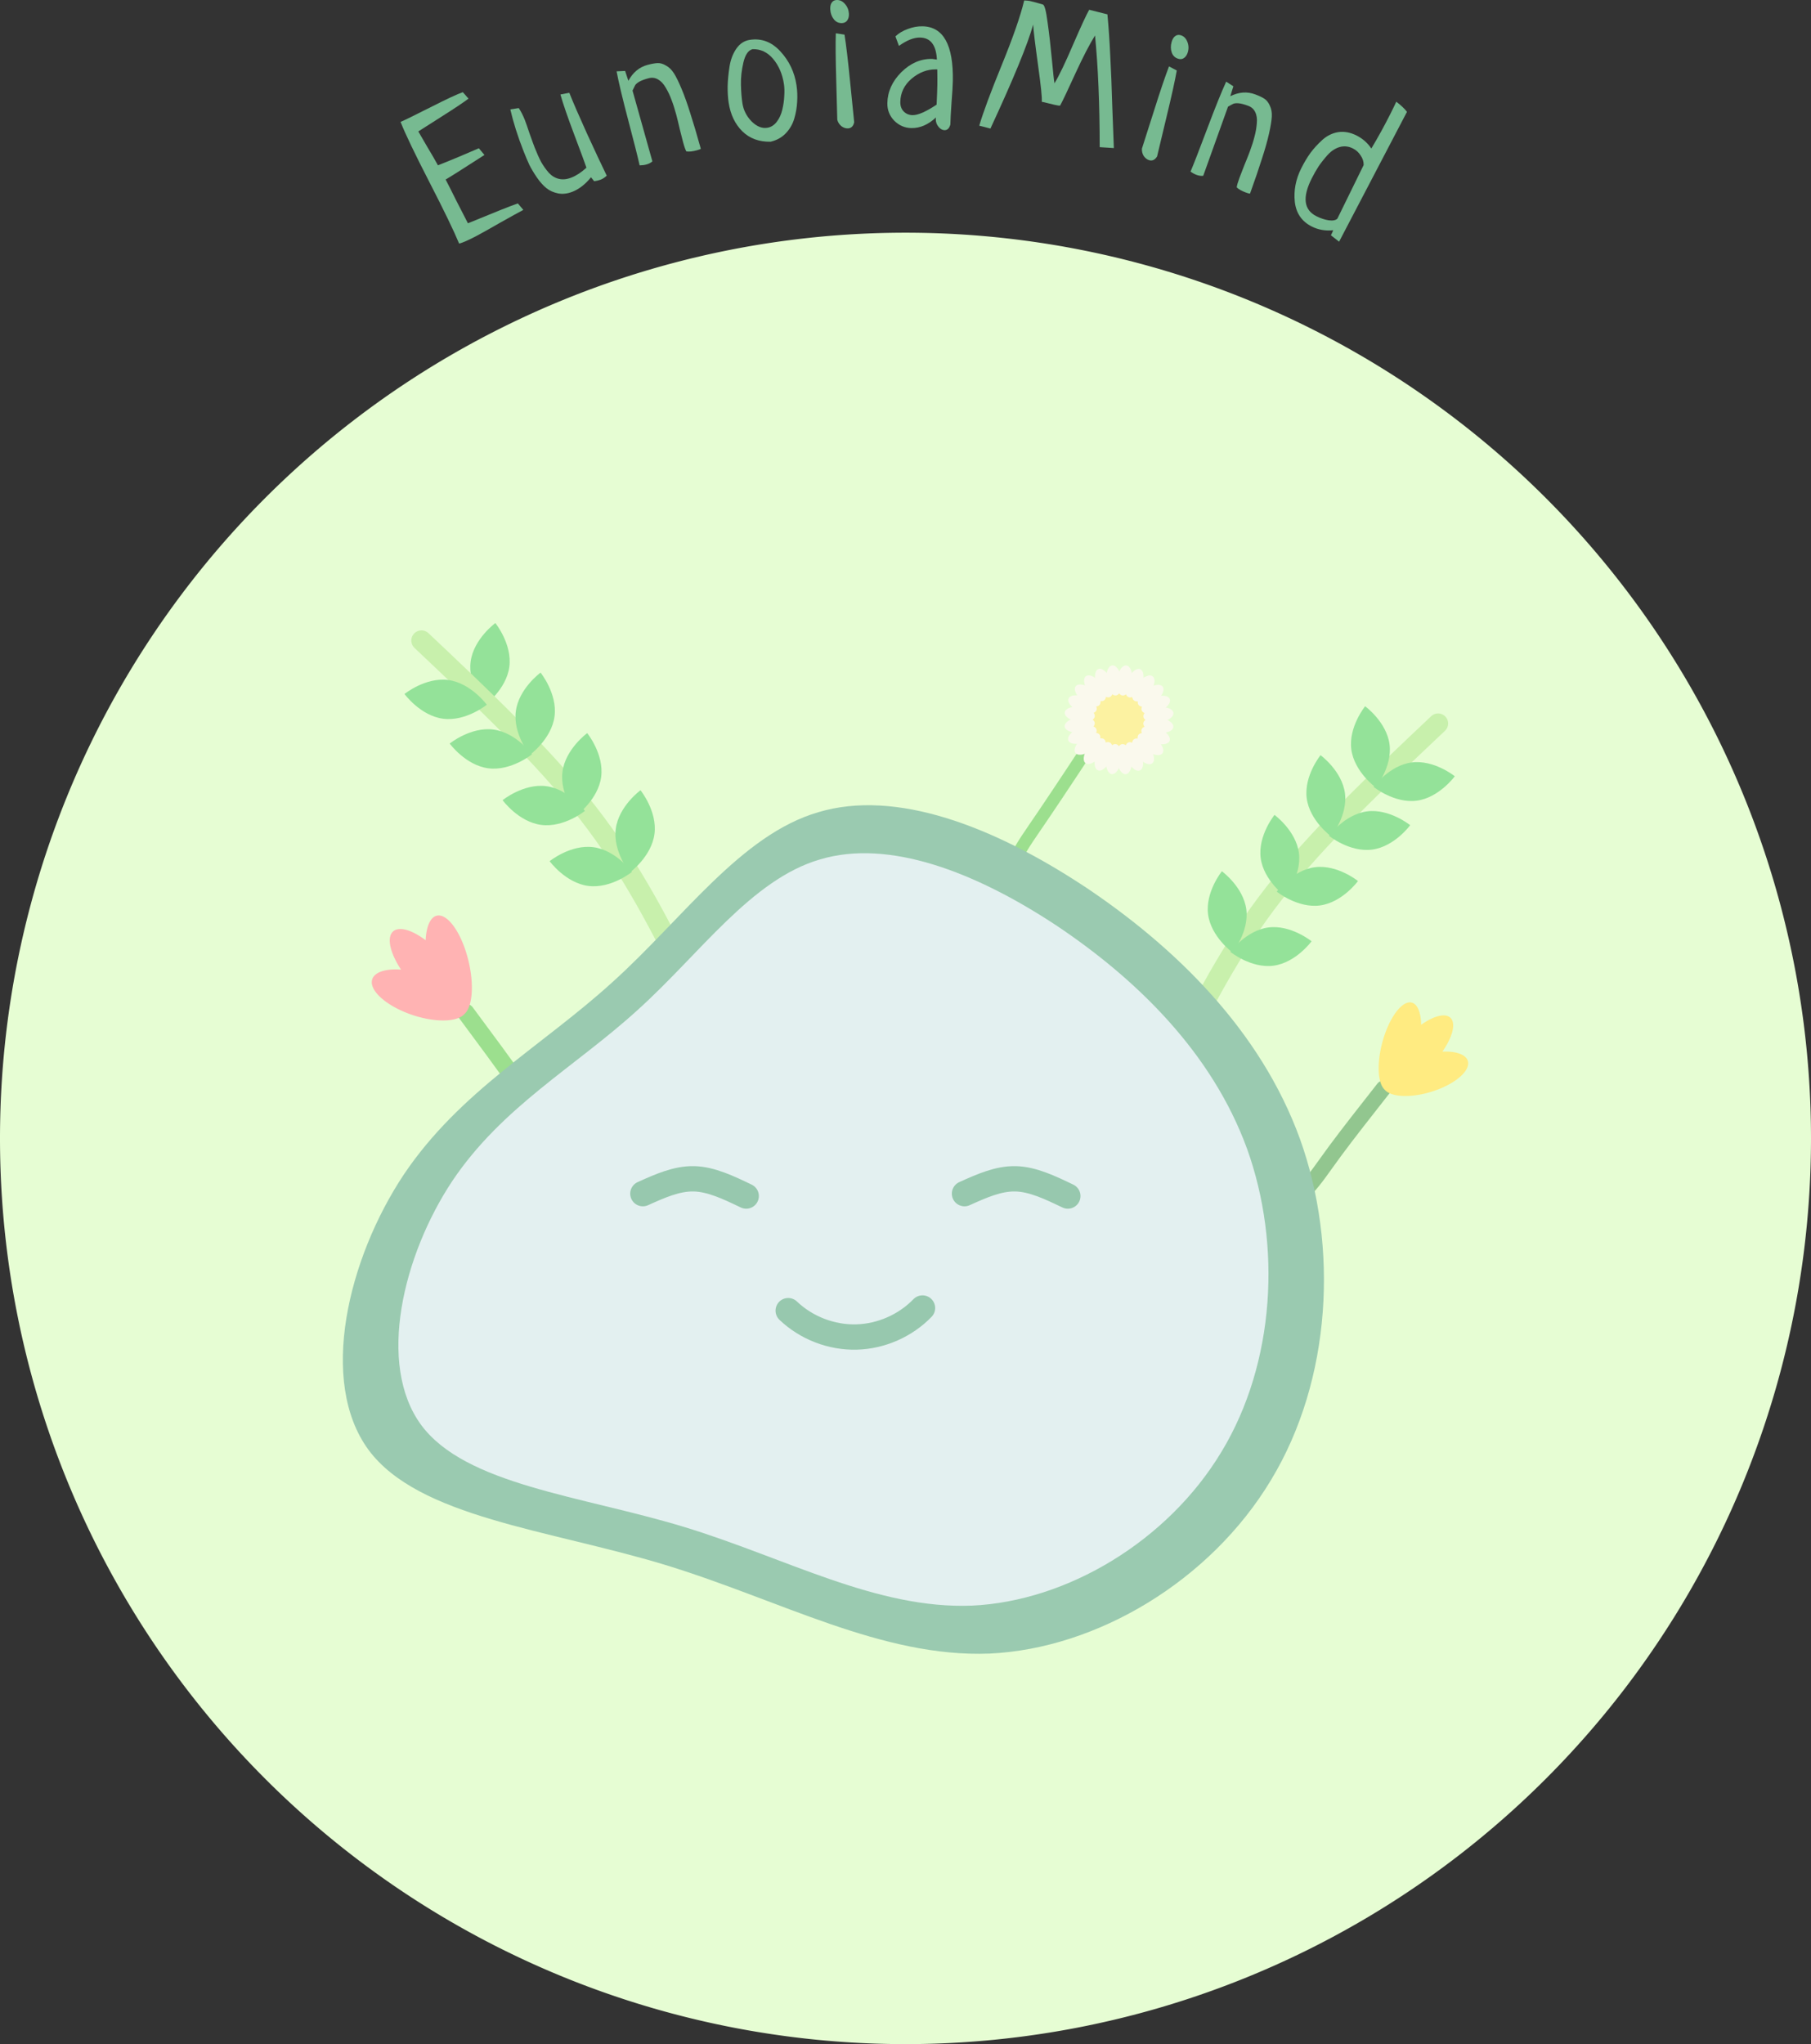 <?xml version="1.0" encoding="UTF-8" standalone="no"?>
<!-- Created with Inkscape (http://www.inkscape.org/) -->

<svg
   width="74.044mm"
   height="83.556mm"
   viewBox="0 0 74.044 83.556"
   version="1.1"
   id="svg10955"
   xml:space="preserve"
   sodipodi:docname="paleta_eunoia_definitiva.svg"
   inkscape:version="1.2.1 (9c6d41e410, 2022-07-14)"
   xmlns:inkscape="http://www.inkscape.org/namespaces/inkscape"
   xmlns:sodipodi="http://sodipodi.sourceforge.net/DTD/sodipodi-0.dtd"
   xmlns="http://www.w3.org/2000/svg"
   xmlns:svg="http://www.w3.org/2000/svg"><rect x="0" y="0" width="74.044" height="83.556" fill="#333333" stroke="none"/><sodipodi:namedview
     id="namedview10957"
     pagecolor="#ffffff"
     bordercolor="#000000"
     borderopacity="0.25"
     inkscape:showpageshadow="2"
     inkscape:pageopacity="0.0"
     inkscape:pagecheckerboard="0"
     inkscape:deskcolor="#d1d1d1"
     inkscape:document-units="mm"
     showgrid="false"
     inkscape:zoom="0.58781078"
     inkscape:cx="1060.7155"
     inkscape:cy="901.65069"
     inkscape:window-width="1366"
     inkscape:window-height="705"
     inkscape:window-x="-8"
     inkscape:window-y="-8"
     inkscape:window-maximized="1"
     inkscape:current-layer="layer1" /><defs
     id="defs10952" /><g
     inkscape:label="Capa 1"
     inkscape:groupmode="layer"
     id="layer1"
     transform="translate(-227.646,-196.866)"><g
       id="g13093"><path
         id="path28134"
         style="fill:#e6fdd3;fill-opacity:1;stroke-width:2.266;stroke-linecap:round;stroke-linejoin:round"
         d="m 246.157,211.338 a 37.022,37.022 0 0 1 50.573,13.551 37.022,37.022 0 0 1 -13.551,50.573 37.022,37.022 0 0 1 -50.573,-13.551 37.022,37.022 0 0 1 13.551,-50.573 z" /><path
         id="path27741"
         style="fill:#94e299;fill-opacity:1;stroke:none;stroke-width:0.327;stroke-linecap:round;stroke-linejoin:round"
         d="m 248.471,224.12 c -0.121,0.929 -1.011,1.579 -1.011,1.579 0,0 -0.693,-0.856 -0.572,-1.786 0.121,-0.929 1.011,-1.579 1.011,-1.579 0,0 0.693,0.856 0.572,1.786 z"
         sodipodi:nodetypes="scscs" /><path
         style="fill:none;fill-opacity:1;stroke:#c8f0ac;stroke-width:0.831;stroke-linecap:round;stroke-linejoin:round;stroke-dasharray:none;stroke-opacity:1"
         d="m 244.878,223.049 c 2.486,2.348 4.972,4.696 6.797,7.036 1.825,2.34 2.99,4.671 4.154,7.002"
         id="path27743"
         sodipodi:nodetypes="ccc" /><path
         id="path27745"
         style="fill:#94e299;fill-opacity:1;stroke:none;stroke-width:0.327;stroke-linecap:round;stroke-linejoin:round"
         d="m 245.97,224.662 c 0.929,0.121 1.579,1.011 1.579,1.011 0,0 -0.856,0.693 -1.786,0.572 -0.929,-0.121 -1.579,-1.011 -1.579,-1.011 0,0 0.856,-0.693 1.785,-0.572 z"
         sodipodi:nodetypes="scscs" /><path
         id="path27747"
         style="fill:#94e299;fill-opacity:1;stroke:none;stroke-width:0.327;stroke-linecap:round;stroke-linejoin:round"
         d="m 250.319,226.146 c -0.121,0.929 -1.011,1.579 -1.011,1.579 0,0 -0.693,-0.856 -0.572,-1.786 0.121,-0.929 1.011,-1.579 1.011,-1.579 0,0 0.693,0.856 0.572,1.786 z"
         sodipodi:nodetypes="scscs" /><path
         id="path27749"
         style="fill:#94e299;fill-opacity:1;stroke:none;stroke-width:0.327;stroke-linecap:round;stroke-linejoin:round"
         d="m 247.818,226.688 c 0.929,0.121 1.579,1.011 1.579,1.011 0,0 -0.856,0.693 -1.786,0.572 -0.929,-0.121 -1.579,-1.011 -1.579,-1.011 0,0 0.856,-0.693 1.786,-0.572 z"
         sodipodi:nodetypes="scscs" /><path
         id="path27751"
         style="fill:#94e299;fill-opacity:1;stroke:none;stroke-width:0.327;stroke-linecap:round;stroke-linejoin:round"
         d="m 252.226,228.619 c -0.121,0.929 -1.011,1.579 -1.011,1.579 0,0 -0.693,-0.856 -0.572,-1.786 0.121,-0.929 1.011,-1.579 1.011,-1.579 0,0 0.693,0.856 0.572,1.786 z"
         sodipodi:nodetypes="scscs" /><path
         id="path27753"
         style="fill:#94e299;fill-opacity:1;stroke:none;stroke-width:0.327;stroke-linecap:round;stroke-linejoin:round"
         d="m 249.981,229.002 c 0.929,0.121 1.579,1.011 1.579,1.011 0,0 -0.856,0.693 -1.786,0.572 -0.929,-0.121 -1.579,-1.011 -1.579,-1.011 0,0 0.856,-0.693 1.786,-0.572 z"
         sodipodi:nodetypes="scscs" /><path
         id="path27755"
         style="fill:#94e299;fill-opacity:1;stroke:none;stroke-width:0.327;stroke-linecap:round;stroke-linejoin:round"
         d="m 254.405,230.954 c -0.121,0.929 -1.011,1.579 -1.011,1.579 0,0 -0.693,-0.856 -0.572,-1.786 0.121,-0.929 1.011,-1.579 1.011,-1.579 0,0 0.693,0.856 0.572,1.786 z"
         sodipodi:nodetypes="scscs" /><path
         id="path27757"
         style="fill:#94e299;fill-opacity:1;stroke:none;stroke-width:0.327;stroke-linecap:round;stroke-linejoin:round"
         d="m 251.904,231.496 c 0.929,0.121 1.579,1.011 1.579,1.011 0,0 -0.856,0.693 -1.786,0.572 -0.929,-0.121 -1.579,-1.011 -1.579,-1.011 0,0 0.856,-0.693 1.785,-0.572 z"
         sodipodi:nodetypes="scscs" /><path
         style="fill:none;fill-opacity:0.996;stroke:#9cdf8e;stroke-width:0.513;stroke-linecap:round;stroke-linejoin:round;stroke-dasharray:none;stroke-opacity:0.996"
         d="m 272.885,226.296 c -0.964,1.46 -1.927,2.92 -2.539,3.824 -0.612,0.904 -0.871,1.251 -1.069,1.655 -0.198,0.404 -0.334,0.864 -0.471,1.324"
         id="path27759"
         sodipodi:nodetypes="cccc" /><path
         id="circle27761"
         style="fill:#fcf2a1;stroke-width:0.889;stroke-linecap:round;stroke-linejoin:round"
         d="m 272.943,225.257 a 1.145,1.145 0 0 0 -0.626,1.494 1.145,1.145 0 0 0 1.494,0.626 1.145,1.145 0 0 0 0.626,-1.494 1.145,1.145 0 0 0 -1.494,-0.626 z" /><path
         id="ellipse27763"
         style="fill:#faf9ed;stroke-width:0.285;stroke-linecap:round;stroke-linejoin:round"
         inkscape:transform-center-x="-1.336795e-05"
         inkscape:transform-center-y="-0.71178123"
         d="m 274.783,225.388 a 0.309,0.618 67.749 0 0 -0.455,0.52 0.309,0.618 67.749 0 0 0.689,0.052 0.309,0.618 67.749 0 0 0.455,-0.52 0.309,0.618 67.749 0 0 -0.689,-0.052 z" /><path
         id="ellipse27765"
         style="fill:#faf9ed;stroke-width:0.285;stroke-linecap:round;stroke-linejoin:round"
         inkscape:transform-center-x="-9.7422435e-06"
         inkscape:transform-center-y="-0.71179697"
         d="m 274.969,225.777 a 0.309,0.618 82.749 0 0 -0.574,0.385 0.309,0.618 82.749 0 0 0.652,0.229 0.309,0.618 82.749 0 0 0.574,-0.385 0.309,0.618 82.749 0 0 -0.652,-0.229 z" /><path
         id="ellipse27767"
         style="fill:#faf9ed;stroke-width:0.285;stroke-linecap:round;stroke-linejoin:round"
         inkscape:transform-center-x="1.5200582e-05"
         inkscape:transform-center-y="-0.71179768"
         d="m 275.047,226.2 a 0.618,0.309 7.749 0 0 -0.654,0.223 0.618,0.309 7.749 0 0 0.571,0.39 0.618,0.309 7.749 0 0 0.654,-0.223 0.618,0.309 7.749 0 0 -0.571,-0.39 z" /><path
         id="ellipse27769"
         style="fill:#faf9ed;stroke-width:0.285;stroke-linecap:round;stroke-linejoin:round"
         inkscape:transform-center-x="3.3226221e-06"
         inkscape:transform-center-y="-0.71179472"
         d="m 275.014,226.63 a 0.618,0.309 22.749 0 0 -0.69,0.046 0.618,0.309 22.749 0 0 0.451,0.524 0.618,0.309 22.749 0 0 0.69,-0.046 0.618,0.309 22.749 0 0 -0.451,-0.524 z" /><path
         id="ellipse27771"
         style="fill:#faf9ed;stroke-width:0.285;stroke-linecap:round;stroke-linejoin:round"
         inkscape:transform-center-y="-0.71179535"
         d="m 274.871,227.036 a 0.618,0.309 37.749 0 0 -0.678,-0.134 0.618,0.309 37.749 0 0 0.3,0.623 0.618,0.309 37.749 0 0 0.678,0.134 0.618,0.309 37.749 0 0 -0.3,-0.623 z" /><path
         id="ellipse27773"
         style="fill:#faf9ed;stroke-width:0.285;stroke-linecap:round;stroke-linejoin:round"
         inkscape:transform-center-x="7.3071762e-06"
         inkscape:transform-center-y="-0.71179123"
         d="m 274.627,227.391 a 0.618,0.309 52.749 0 0 -0.62,-0.305 0.618,0.309 52.749 0 0 0.128,0.679 0.618,0.309 52.749 0 0 0.62,0.305 0.618,0.309 52.749 0 0 -0.128,-0.679 z" /><path
         id="ellipse27775"
         style="fill:#faf9ed;stroke-width:0.285;stroke-linecap:round;stroke-linejoin:round"
         inkscape:transform-center-x="6.734942e-06"
         inkscape:transform-center-y="-0.71178686"
         d="m 274.299,227.671 a 0.618,0.309 67.749 0 0 -0.52,-0.455 0.618,0.309 67.749 0 0 -0.052,0.689 0.618,0.309 67.749 0 0 0.52,0.455 0.618,0.309 67.749 0 0 0.052,-0.689 z" /><path
         id="ellipse27777"
         style="fill:#faf9ed;stroke-width:0.285;stroke-linecap:round;stroke-linejoin:round"
         inkscape:transform-center-x="-1.2644889e-05"
         inkscape:transform-center-y="-0.71180478"
         d="m 273.911,227.857 a 0.618,0.309 82.749 0 0 -0.385,-0.574 0.618,0.309 82.749 0 0 -0.229,0.652 0.618,0.309 82.749 0 0 0.385,0.574 0.618,0.309 82.749 0 0 0.229,-0.652 z" /><path
         id="ellipse27779"
         style="fill:#faf9ed;stroke-width:0.285;stroke-linecap:round;stroke-linejoin:round"
         inkscape:transform-center-x="1.4732329e-05"
         inkscape:transform-center-y="-0.71179415"
         d="m 273.058,227.902 a 0.309,0.618 22.749 0 0 -0.046,-0.69 0.309,0.618 22.749 0 0 -0.524,0.451 0.309,0.618 22.749 0 0 0.046,0.69 0.309,0.618 22.749 0 0 0.524,-0.451 z" /><path
         id="ellipse27781"
         style="fill:#faf9ed;stroke-width:0.285;stroke-linecap:round;stroke-linejoin:round"
         inkscape:transform-center-x="-9.0150805e-06"
         inkscape:transform-center-y="-0.71178465"
         d="m 273.487,227.936 a 0.309,0.618 7.749 0 0 -0.223,-0.654 0.309,0.618 7.749 0 0 -0.39,0.571 0.309,0.618 7.749 0 0 0.223,0.654 0.309,0.618 7.749 0 0 0.39,-0.571 z" /><path
         id="ellipse27783"
         style="fill:#faf9ed;stroke-width:0.285;stroke-linecap:round;stroke-linejoin:round"
         inkscape:transform-center-x="-9.533545e-06"
         inkscape:transform-center-y="-0.71178725"
         d="m 272.651,227.759 a 0.309,0.618 37.749 0 0 0.134,-0.678 0.309,0.618 37.749 0 0 -0.623,0.3 0.309,0.618 37.749 0 0 -0.134,0.678 0.309,0.618 37.749 0 0 0.623,-0.3 z" /><path
         id="ellipse27785"
         style="fill:#faf9ed;stroke-width:0.285;stroke-linecap:round;stroke-linejoin:round"
         inkscape:transform-center-x="-3.1327834e-06"
         inkscape:transform-center-y="-0.71178325"
         d="m 272.296,227.515 a 0.309,0.618 52.749 0 0 0.305,-0.62 0.309,0.618 52.749 0 0 -0.679,0.128 0.309,0.618 52.749 0 0 -0.305,0.62 0.309,0.618 52.749 0 0 0.679,-0.128 z" /><path
         id="ellipse27787"
         style="fill:#faf9ed;stroke-width:0.285;stroke-linecap:round;stroke-linejoin:round"
         inkscape:transform-center-x="-1.8361367e-05"
         inkscape:transform-center-y="-0.71178327"
         d="m 272.016,227.188 a 0.309,0.618 67.749 0 0 0.455,-0.52 0.309,0.618 67.749 0 0 -0.689,-0.052 0.309,0.618 67.749 0 0 -0.455,0.52 0.309,0.618 67.749 0 0 0.689,0.052 z" /><path
         id="ellipse27789"
         style="fill:#faf9ed;stroke-width:0.285;stroke-linecap:round;stroke-linejoin:round"
         inkscape:transform-center-y="-0.7117956"
         d="m 271.752,226.376 a 0.618,0.309 7.749 0 0 0.654,-0.223 0.618,0.309 7.749 0 0 -0.571,-0.39 0.618,0.309 7.749 0 0 -0.654,0.223 0.618,0.309 7.749 0 0 0.571,0.39 z" /><path
         id="ellipse27791"
         style="fill:#faf9ed;stroke-width:0.285;stroke-linecap:round;stroke-linejoin:round"
         inkscape:transform-center-y="-0.71179575"
         d="m 271.83,226.799 a 0.309,0.618 82.749 0 0 0.574,-0.385 0.309,0.618 82.749 0 0 -0.652,-0.229 0.309,0.618 82.749 0 0 -0.574,0.385 0.309,0.618 82.749 0 0 0.652,0.229 z" /><path
         id="ellipse27793"
         style="fill:#faf9ed;stroke-width:0.285;stroke-linecap:round;stroke-linejoin:round"
         inkscape:transform-center-x="8.1864097e-06"
         inkscape:transform-center-y="-0.71180152"
         d="m 271.928,225.54 a 0.618,0.309 37.749 0 0 0.678,0.134 0.618,0.309 37.749 0 0 -0.3,-0.623 0.618,0.309 37.749 0 0 -0.678,-0.134 0.618,0.309 37.749 0 0 0.3,0.623 z" /><path
         id="ellipse27795"
         style="fill:#faf9ed;stroke-width:0.285;stroke-linecap:round;stroke-linejoin:round"
         inkscape:transform-center-x="-1.949719e-06"
         inkscape:transform-center-y="-0.71179251"
         d="m 271.785,225.946 a 0.618,0.309 22.749 0 0 0.69,-0.046 0.618,0.309 22.749 0 0 -0.451,-0.524 0.618,0.309 22.749 0 0 -0.69,0.046 0.618,0.309 22.749 0 0 0.451,0.524 z" /><path
         id="ellipse27797"
         style="fill:#faf9ed;stroke-width:0.285;stroke-linecap:round;stroke-linejoin:round"
         inkscape:transform-center-x="1.1445835e-05"
         inkscape:transform-center-y="-0.71179667"
         d="m 272.172,225.185 a 0.618,0.309 52.749 0 0 0.62,0.305 0.618,0.309 52.749 0 0 -0.128,-0.679 0.618,0.309 52.749 0 0 -0.62,-0.305 0.618,0.309 52.749 0 0 0.128,0.679 z" /><path
         id="ellipse27799"
         style="fill:#faf9ed;stroke-width:0.285;stroke-linecap:round;stroke-linejoin:round"
         inkscape:transform-center-x="9.0338964e-06"
         inkscape:transform-center-y="-0.71179248"
         d="m 272.5,224.905 a 0.618,0.309 67.749 0 0 0.52,0.455 0.618,0.309 67.749 0 0 0.052,-0.689 0.618,0.309 67.749 0 0 -0.52,-0.455 0.618,0.309 67.749 0 0 -0.052,0.689 z" /><path
         id="ellipse27801"
         style="fill:#faf9ed;stroke-width:0.285;stroke-linecap:round;stroke-linejoin:round"
         inkscape:transform-center-x="-1.3904492e-05"
         inkscape:transform-center-y="-0.71179487"
         d="m 272.888,224.719 a 0.618,0.309 82.749 0 0 0.385,0.574 0.618,0.309 82.749 0 0 0.229,-0.652 0.618,0.309 82.749 0 0 -0.385,-0.574 0.618,0.309 82.749 0 0 -0.229,0.652 z" /><path
         id="ellipse27803"
         style="fill:#faf9ed;stroke-width:0.285;stroke-linecap:round;stroke-linejoin:round"
         inkscape:transform-center-x="-9.8629821e-06"
         inkscape:transform-center-y="-0.71179088"
         d="m 273.312,224.64 a 0.309,0.618 7.749 0 0 0.223,0.654 0.309,0.618 7.749 0 0 0.39,-0.571 0.309,0.618 7.749 0 0 -0.223,-0.654 0.309,0.618 7.749 0 0 -0.39,0.571 z" /><path
         id="ellipse27805"
         style="fill:#faf9ed;stroke-width:0.285;stroke-linecap:round;stroke-linejoin:round"
         inkscape:transform-center-x="1.3246678e-05"
         inkscape:transform-center-y="-0.71179769"
         d="m 273.741,224.673 a 0.309,0.618 22.749 0 0 0.046,0.69 0.309,0.618 22.749 0 0 0.524,-0.451 0.309,0.618 22.749 0 0 -0.046,-0.69 0.309,0.618 22.749 0 0 -0.524,0.451 z" /><path
         id="ellipse27807"
         style="fill:#faf9ed;stroke-width:0.285;stroke-linecap:round;stroke-linejoin:round"
         inkscape:transform-center-x="-9.8080264e-06"
         inkscape:transform-center-y="-0.71178832"
         d="m 274.503,225.061 a 0.309,0.618 52.749 0 0 -0.305,0.62 0.309,0.618 52.749 0 0 0.679,-0.128 0.309,0.618 52.749 0 0 0.305,-0.62 0.309,0.618 52.749 0 0 -0.679,0.128 z" /><path
         id="ellipse27809"
         style="fill:#faf9ed;stroke-width:0.285;stroke-linecap:round;stroke-linejoin:round"
         inkscape:transform-center-x="-1.0416462e-05"
         inkscape:transform-center-y="-0.71178839"
         d="m 274.148,224.817 a 0.309,0.618 37.749 0 0 -0.134,0.678 0.309,0.618 37.749 0 0 0.623,-0.3 0.309,0.618 37.749 0 0 0.134,-0.678 0.309,0.618 37.749 0 0 -0.623,0.3 z" /><path
         id="ellipse27811"
         style="fill:#faf9ed;stroke-width:0.285;stroke-linecap:round;stroke-linejoin:round"
         inkscape:transform-center-x="-0.3559044"
         inkscape:transform-center-y="-0.61642492"
         d="m 274.148,224.817 a 0.309,0.618 37.749 0 0 -0.134,0.678 0.309,0.618 37.749 0 0 0.623,-0.3 0.309,0.618 37.749 0 0 0.134,-0.678 0.309,0.618 37.749 0 0 -0.623,0.3 z" /><path
         style="fill:none;fill-opacity:1;stroke:#9cdf8e;stroke-width:0.711;stroke-linecap:round;stroke-linejoin:round;stroke-dasharray:none;stroke-opacity:0.996"
         d="m 246.689,238.254 c 0.79,1.064 1.58,2.129 2.13,2.918 0.55,0.79 0.859,1.306 1.273,1.772 0.414,0.466 0.933,0.883 1.452,1.299"
         id="path27813" /><path
         id="path27815"
         style="fill:#ffb3b3;fill-opacity:1;stroke:none;stroke-width:1.57;stroke-linecap:round;stroke-linejoin:round;stroke-dasharray:none;stroke-opacity:1;paint-order:markers fill stroke;stop-color:#000000"
         d="m 245.503,234.295 a 2.108,0.834 76.594 0 0 -0.454,1.004 2.082,0.844 48.37 0 0 -1.344,-0.347 2.082,0.844 48.37 0 0 0.338,1.549 2.029,0.866 18.471 0 0 -1.183,0.411 2.029,0.866 18.471 0 0 1.701,1.46 2.029,0.866 18.471 0 0 2.075,-0.058 2.029,0.866 18.471 0 0 0.002,-0.002 2.108,0.834 76.594 0 0 0.165,-2.158 2.108,0.834 76.594 0 0 -1.3,-1.858 z" /><path
         style="fill:none;fill-opacity:1;stroke:#92c68f;stroke-width:0.635;stroke-linecap:round;stroke-linejoin:round;stroke-dasharray:none;stroke-opacity:1"
         d="m 284.212,241.354 c -0.732,0.931 -1.463,1.861 -1.974,2.553 -0.51,0.692 -0.799,1.144 -1.181,1.55 -0.381,0.406 -0.855,0.765 -1.329,1.124"
         id="path27817" /><path
         id="path27819"
         style="fill:#ffeb81;fill-opacity:1;stroke:none;stroke-width:1.402;stroke-linecap:round;stroke-linejoin:round;stroke-dasharray:none;stroke-opacity:1;paint-order:markers fill stroke;stop-color:#000000"
         d="m 285.369,237.849 a 0.745,1.883 15 0 0 -1.206,1.626 0.745,1.883 15 0 0 0.101,1.938 0.774,1.812 73.123 0 0 1.845,0.098 0.774,1.812 73.123 0 0 1.555,-1.261 0.774,1.812 73.123 0 0 -1.046,-0.396 0.754,1.86 43.224 0 0 0.34,-1.375 0.754,1.86 43.224 0 0 -1.208,0.276 0.745,1.883 15 0 0 -0.381,-0.906 z" /><path
         style="fill:none;fill-opacity:1;stroke:#c8f0ac;stroke-width:0.821;stroke-linecap:round;stroke-linejoin:round;stroke-dasharray:none;stroke-opacity:1"
         d="m 286.443,226.44 c -2.454,2.318 -4.907,4.635 -6.708,6.944 -1.801,2.309 -2.951,4.61 -4.1,6.911"
         id="path27821"
         sodipodi:nodetypes="ccc" /><path
         id="path27823"
         style="fill:#94e299;fill-opacity:1;stroke:none;stroke-width:0.323;stroke-linecap:round;stroke-linejoin:round"
         d="m 282.895,227.497 c 0.12,0.917 0.998,1.558 0.998,1.558 0,0 0.684,-0.845 0.565,-1.762 -0.12,-0.917 -0.998,-1.558 -0.998,-1.558 0,0 -0.684,0.845 -0.565,1.762 z"
         sodipodi:nodetypes="scscs" /><path
         id="path27825"
         style="fill:#94e299;fill-opacity:1;stroke:none;stroke-width:0.323;stroke-linecap:round;stroke-linejoin:round"
         d="m 285.364,228.032 c -0.917,0.12 -1.558,0.998 -1.558,0.998 0,0 0.845,0.684 1.762,0.565 0.917,-0.12 1.558,-0.998 1.558,-0.998 0,0 -0.845,-0.684 -1.762,-0.565 z"
         sodipodi:nodetypes="scscs" /><path
         id="path27827"
         style="fill:#94e299;fill-opacity:1;stroke:none;stroke-width:0.323;stroke-linecap:round;stroke-linejoin:round"
         d="m 281.072,229.497 c 0.12,0.917 0.998,1.558 0.998,1.558 0,0 0.684,-0.845 0.565,-1.762 -0.12,-0.917 -0.998,-1.558 -0.998,-1.558 0,0 -0.684,0.845 -0.565,1.762 z"
         sodipodi:nodetypes="scscs" /><path
         id="path27829"
         style="fill:#94e299;fill-opacity:1;stroke:none;stroke-width:0.323;stroke-linecap:round;stroke-linejoin:round"
         d="m 283.54,230.032 c -0.917,0.12 -1.558,0.998 -1.558,0.998 0,0 0.845,0.684 1.762,0.565 0.917,-0.12 1.558,-0.998 1.558,-0.998 0,0 -0.845,-0.684 -1.762,-0.565 z"
         sodipodi:nodetypes="scscs" /><path
         id="path27831"
         style="fill:#94e299;fill-opacity:1;stroke:none;stroke-width:0.323;stroke-linecap:round;stroke-linejoin:round"
         d="m 279.19,231.938 c 0.12,0.917 0.998,1.558 0.998,1.558 0,0 0.684,-0.845 0.565,-1.762 -0.12,-0.917 -0.998,-1.558 -0.998,-1.558 0,0 -0.684,0.845 -0.565,1.762 z"
         sodipodi:nodetypes="scscs" /><path
         id="path27833"
         style="fill:#94e299;fill-opacity:1;stroke:none;stroke-width:0.323;stroke-linecap:round;stroke-linejoin:round"
         d="m 281.406,232.315 c -0.917,0.12 -1.558,0.998 -1.558,0.998 0,0 0.845,0.684 1.762,0.565 0.917,-0.12 1.558,-0.998 1.558,-0.998 0,0 -0.845,-0.684 -1.762,-0.565 z"
         sodipodi:nodetypes="scscs" /><path
         id="path27835"
         style="fill:#94e299;fill-opacity:1;stroke:none;stroke-width:0.323;stroke-linecap:round;stroke-linejoin:round"
         d="m 277.039,234.242 c 0.12,0.917 0.998,1.558 0.998,1.558 0,0 0.684,-0.845 0.565,-1.762 -0.12,-0.917 -0.998,-1.558 -0.998,-1.558 0,0 -0.684,0.845 -0.565,1.762 z"
         sodipodi:nodetypes="scscs" /><path
         id="path27837"
         style="fill:#94e299;fill-opacity:1;stroke:none;stroke-width:0.323;stroke-linecap:round;stroke-linejoin:round"
         d="m 279.508,234.777 c -0.917,0.12 -1.558,0.998 -1.558,0.998 0,0 0.845,0.684 1.762,0.565 0.917,-0.12 1.558,-0.998 1.558,-0.998 0,0 -0.845,-0.684 -1.762,-0.565 z"
         sodipodi:nodetypes="scscs" /><path
         fill="#ff0066"
         d="m 271.971,233.092 c 3.719,2.479 7.207,5.881 8.822,10.321 1.586,4.411 1.297,9.859 -1.182,13.953 -2.479,4.123 -7.121,6.89 -11.503,7.092 -4.411,0.173 -8.562,-2.191 -13.29,-3.632 -4.757,-1.441 -10.061,-1.932 -12.108,-4.699 -2.047,-2.796 -0.836,-7.813 1.441,-11.243 2.306,-3.431 5.65,-5.247 8.533,-7.87 2.883,-2.595 5.247,-6.025 8.418,-6.948 3.171,-0.951 7.149,0.577 10.868,3.027 z"
         id="path27839"
         style="display:inline;fill:#9acab0;fill-opacity:1;stroke-width:0.288" /><path
         fill="#ff0066"
         d="m 270.812,234.68 c 3.298,2.199 6.392,5.216 7.824,9.153 1.406,3.912 1.151,8.744 -1.048,12.375 -2.199,3.656 -6.315,6.111 -10.201,6.29 -3.912,0.153 -7.594,-1.943 -11.787,-3.221 -4.219,-1.278 -8.923,-1.713 -10.738,-4.168 -1.815,-2.48 -0.741,-6.929 1.278,-9.971 2.045,-3.043 5.011,-4.653 7.568,-6.98 2.557,-2.301 4.653,-5.344 7.466,-6.162 2.812,-0.844 6.341,0.511 9.639,2.685 z"
         id="path27841"
         style="display:inline;fill:#e3f0f0;fill-opacity:1;stroke-width:0.256" /><path
         style="fill:none;fill-opacity:1;stroke:#97c8ae;stroke-width:1.035;stroke-linecap:round;stroke-linejoin:round;stroke-dasharray:none;stroke-opacity:1"
         d="m 271.305,245.756 c -0.717,-0.344 -1.433,-0.689 -2.137,-0.705 -0.704,-0.016 -1.396,0.295 -2.088,0.607"
         id="path27843"
         sodipodi:nodetypes="ccc" /><path
         style="fill:none;fill-opacity:1;stroke:#97c8ae;stroke-width:1.035;stroke-linecap:round;stroke-linejoin:round;stroke-dasharray:none;stroke-opacity:1"
         d="m 258.155,245.756 c -0.717,-0.344 -1.433,-0.689 -2.137,-0.705 -0.704,-0.016 -1.396,0.295 -2.088,0.607"
         id="path27845"
         sodipodi:nodetypes="ccc" /><path
         style="fill:none;fill-opacity:1;stroke:#97c8ae;stroke-width:1.035;stroke-linecap:round;stroke-linejoin:round;stroke-dasharray:none;stroke-opacity:1"
         d="m 259.872,250.441 c 0.742,0.709 1.773,1.106 2.799,1.077 1.005,-0.028 1.993,-0.463 2.692,-1.185"
         id="path27847" /><path
         d="m 248.817,205.179 0.226,0.267 q -0.262,0.137 -0.943,0.52 -0.671,0.386 -0.979,0.548 -0.497,0.26 -0.703,0.309 -0.32,-0.774 -1.215,-2.512 -0.895,-1.739 -1.18,-2.462 0.239,-0.1 1.226,-0.6 0.994,-0.504 1.32,-0.615 l 0.232,0.263 q -0.274,0.212 -1.141,0.761 -0.867,0.549 -0.911,0.58 0.088,0.151 0.358,0.617 0.277,0.462 0.445,0.768 0.242,-0.093 0.875,-0.356 0.629,-0.27 0.797,-0.341 l 0.229,0.274 q -1.349,0.87 -1.587,1.004 0.155,0.295 0.458,0.906 0.307,0.601 0.454,0.883 1.611,-0.665 2.039,-0.812 z"
         style="font-size:7.761px;font-family:Neucha;-inkscape-font-specification:Neucha;letter-spacing:0.794px;baseline-shift:baseline;white-space:pre;fill:#77ba91;fill-opacity:1;stroke-width:8.564;stroke-linecap:round;stroke-linejoin:round"
         id="path4855" /><path
         d="m 250.559,200.728 0.364,-0.07 0.028,0.07 q 0.189,0.48 0.695,1.6 0.513,1.118 0.807,1.719 -0.119,0.112 -0.246,0.162 -0.113,0.044 -0.268,0.065 l -0.129,-0.161 q -0.352,0.431 -0.761,0.592 -0.303,0.119 -0.584,0.067 -0.274,-0.055 -0.475,-0.212 -0.203,-0.164 -0.393,-0.44 -0.193,-0.283 -0.311,-0.521 -0.114,-0.248 -0.236,-0.559 -0.355,-0.903 -0.539,-1.702 l 0.345,-0.054 q 0.141,0.213 0.249,0.488 0.061,0.155 0.19,0.544 0.136,0.386 0.213,0.584 0.136,0.346 0.264,0.588 0.132,0.233 0.311,0.439 0.183,0.197 0.417,0.251 0.233,0.055 0.508,-0.053 0.31,-0.122 0.615,-0.405 -0.089,-0.267 -0.496,-1.344 -0.41,-1.085 -0.568,-1.65 z"
         style="font-size:7.761px;font-family:Neucha;-inkscape-font-specification:Neucha;letter-spacing:0.794px;baseline-shift:baseline;white-space:pre;fill:#77ba91;fill-opacity:1;stroke-width:8.564;stroke-linecap:round;stroke-linejoin:round"
         id="path4857" /><path
         d="m 253.508,200.571 0.811,2.89 q -0.094,0.088 -0.248,0.13 -0.117,0.032 -0.273,0.035 -0.102,-0.467 -0.46,-1.823 -0.358,-1.356 -0.482,-2.021 l 0.349,-0.016 0.132,0.404 q 0.277,-0.514 0.782,-0.651 0.256,-0.069 0.42,-0.074 0.164,-0.005 0.342,0.104 0.184,0.1 0.32,0.314 0.136,0.214 0.313,0.638 0.175,0.416 0.355,0.995 0.185,0.57 0.431,1.454 -0.04,0.026 -0.164,0.06 -0.263,0.071 -0.428,0.045 -0.061,-0.109 -0.134,-0.38 -0.037,-0.139 -0.133,-0.522 -0.09,-0.392 -0.147,-0.604 -0.095,-0.351 -0.195,-0.607 -0.093,-0.258 -0.235,-0.494 -0.135,-0.238 -0.319,-0.338 -0.177,-0.102 -0.389,-0.044 -0.241,0.065 -0.371,0.139 -0.122,0.072 -0.167,0.139 -0.037,0.065 -0.112,0.226 z"
         style="font-size:7.761px;font-family:Neucha;-inkscape-font-specification:Neucha;letter-spacing:0.794px;baseline-shift:baseline;white-space:pre;fill:#77ba91;fill-opacity:1;stroke-width:8.564;stroke-linecap:round;stroke-linejoin:round"
         id="path4859" /><path
         d="m 257.438,201.065 q -0.046,-0.3 -0.042,-0.676 0.011,-0.377 0.077,-0.801 0.066,-0.424 0.279,-0.733 0.214,-0.309 0.551,-0.36 0.719,-0.11 1.253,0.476 0.533,0.578 0.654,1.372 0.051,0.337 0.028,0.686 -0.017,0.34 -0.118,0.685 -0.101,0.345 -0.352,0.606 -0.245,0.252 -0.615,0.339 -0.703,0.015 -1.153,-0.422 -0.451,-0.445 -0.562,-1.172 z m 0.97,-2.187 q -0.258,0.07 -0.369,0.547 -0.111,0.477 -0.099,0.912 0.011,0.428 0.06,0.75 0.064,0.42 0.373,0.74 0.316,0.312 0.638,0.263 0.232,-0.035 0.392,-0.244 0.16,-0.208 0.225,-0.487 0.071,-0.287 0.083,-0.565 0.019,-0.279 -0.013,-0.489 -0.093,-0.614 -0.44,-1.029 -0.347,-0.415 -0.85,-0.4 z"
         style="font-size:7.761px;font-family:Neucha;-inkscape-font-specification:Neucha;letter-spacing:0.794px;baseline-shift:baseline;white-space:pre;fill:#77ba91;fill-opacity:1;stroke-width:8.564;stroke-linecap:round;stroke-linejoin:round"
         id="path4861" /><path
         d="m 261.821,198.228 0.353,0.053 q 0.1,0.616 0.231,1.945 0.13,1.321 0.165,1.637 -0.053,0.239 -0.25,0.251 -0.136,0.009 -0.272,-0.089 -0.128,-0.106 -0.169,-0.263 -0.005,-0.311 -0.043,-1.615 -0.038,-1.311 -0.017,-1.92 z m 0.019,-1.361 q 0.204,-0.013 0.352,0.16 0.147,0.165 0.162,0.392 0.011,0.166 -0.066,0.278 -0.069,0.103 -0.205,0.112 -0.212,0.013 -0.344,-0.153 -0.132,-0.166 -0.147,-0.401 -0.011,-0.166 0.051,-0.269 0.069,-0.111 0.197,-0.119 z"
         style="font-size:7.761px;font-family:Neucha;-inkscape-font-specification:Neucha;letter-spacing:0.794px;baseline-shift:baseline;white-space:pre;fill:#77ba91;fill-opacity:1;stroke-width:8.564;stroke-linecap:round;stroke-linejoin:round"
         id="path4863" /><path
         d="m 264.4,198.742 -0.144,-0.389 q 0.201,-0.193 0.506,-0.302 0.305,-0.116 0.601,-0.11 1.281,0.024 1.24,2.236 -0.006,0.303 -0.054,0.893 -0.041,0.591 -0.047,0.886 -0.065,0.234 -0.239,0.231 -0.136,-0.003 -0.248,-0.141 -0.111,-0.138 -0.108,-0.305 9.7e-4,-0.053 0.009,-0.076 -0.478,0.446 -1.009,0.436 -0.402,-0.007 -0.699,-0.301 -0.29,-0.301 -0.282,-0.718 0.013,-0.705 0.569,-1.263 0.564,-0.558 1.261,-0.545 0.03,5.5e-4 0.06,0.009 0.03,5.5e-4 0.068,0.009 0.045,0.008 0.068,0.009 -0.044,-0.888 -0.688,-0.9 -0.379,-0.007 -0.863,0.34 z m 1.54,2.401 q 0.025,-0.53 0.03,-0.803 0.004,-0.227 -0.003,-0.637 l -0.061,-10e-4 q -0.538,-0.002 -0.993,0.384 -0.447,0.386 -0.457,0.947 -0.004,0.242 0.137,0.389 0.149,0.147 0.361,0.151 0.333,0.006 0.986,-0.429 z"
         style="font-size:7.761px;font-family:Neucha;-inkscape-font-specification:Neucha;letter-spacing:0.794px;baseline-shift:baseline;white-space:pre;fill:#77ba91;fill-opacity:1;stroke-width:8.564;stroke-linecap:round;stroke-linejoin:round"
         id="path4865" /><path
         d="m 273.185,202.919 -0.577,-0.038 q -0.003,-2.648 -0.191,-4.565 -0.339,0.545 -0.807,1.561 -0.459,1.009 -0.621,1.306 -0.015,-0.002 -0.054,-8e-4 -0.03,-0.005 -0.052,-0.008 -0.105,-0.017 -0.341,-0.077 -0.236,-0.06 -0.303,-0.071 0.027,-0.218 -0.153,-1.505 -0.179,-1.294 -0.199,-1.651 -0.327,1.191 -1.747,4.251 l -0.457,-0.118 q 0.234,-0.799 0.923,-2.486 0.689,-1.687 0.915,-2.633 0.137,0.006 0.219,0.019 0.075,0.012 0.545,0.147 0.102,0.032 0.192,0.729 0.098,0.691 0.175,1.516 0.077,0.826 0.107,0.976 0.291,-0.483 0.767,-1.598 0.483,-1.113 0.652,-1.408 0.119,0.026 0.745,0.187 0.075,0.787 0.116,1.691 0.049,0.905 0.082,2.054 0.041,1.15 0.065,1.722 z"
         style="font-size:7.761px;font-family:Neucha;-inkscape-font-specification:Neucha;letter-spacing:0.794px;baseline-shift:baseline;white-space:pre;fill:#77ba91;fill-opacity:1;stroke-width:8.564;stroke-linecap:round;stroke-linejoin:round"
         id="path4867" /><path
         d="m 275.443,199.581 0.316,0.167 q -0.108,0.615 -0.422,1.912 -0.312,1.29 -0.383,1.601 -0.129,0.208 -0.319,0.155 -0.131,-0.037 -0.227,-0.173 -0.086,-0.142 -0.073,-0.304 0.098,-0.295 0.491,-1.539 0.395,-1.251 0.616,-1.819 z m 0.466,-1.279 q 0.197,0.055 0.28,0.267 0.085,0.205 0.024,0.424 -0.045,0.161 -0.153,0.24 -0.099,0.075 -0.231,0.038 -0.204,-0.057 -0.275,-0.257 -0.07,-0.2 -0.007,-0.427 0.045,-0.161 0.137,-0.237 0.101,-0.082 0.226,-0.047 z"
         style="font-size:7.761px;font-family:Neucha;-inkscape-font-specification:Neucha;letter-spacing:0.794px;baseline-shift:baseline;white-space:pre;fill:#77ba91;fill-opacity:1;stroke-width:8.564;stroke-linecap:round;stroke-linejoin:round"
         id="path4869" /><path
         d="m 277.854,201.226 -1.013,2.825 q -0.128,0.017 -0.277,-0.038 -0.114,-0.042 -0.243,-0.13 0.187,-0.44 0.681,-1.752 0.494,-1.312 0.777,-1.927 l 0.294,0.189 -0.126,0.406 q 0.524,-0.259 1.014,-0.077 0.249,0.092 0.385,0.183 0.136,0.091 0.219,0.283 0.092,0.188 0.079,0.441 -0.013,0.254 -0.114,0.701 -0.098,0.44 -0.287,1.017 -0.179,0.572 -0.49,1.435 -0.048,-0.002 -0.169,-0.046 -0.256,-0.095 -0.374,-0.211 0.014,-0.124 0.111,-0.387 0.05,-0.135 0.194,-0.502 0.154,-0.371 0.23,-0.578 0.126,-0.341 0.192,-0.608 0.073,-0.264 0.094,-0.539 0.028,-0.272 -0.064,-0.46 -0.085,-0.185 -0.291,-0.261 -0.235,-0.087 -0.383,-0.101 -0.141,-0.012 -0.216,0.017 -0.068,0.031 -0.222,0.12 z"
         style="font-size:7.761px;font-family:Neucha;-inkscape-font-specification:Neucha;letter-spacing:0.794px;baseline-shift:baseline;white-space:pre;fill:#77ba91;fill-opacity:1;stroke-width:8.564;stroke-linecap:round;stroke-linejoin:round"
         id="path4871" /><path
         d="m 282.396,206.745 -0.335,-0.261 q 0.068,-0.135 0.095,-0.207 -0.475,0.05 -0.874,-0.15 -0.616,-0.309 -0.697,-1.011 -0.073,-0.698 0.263,-1.369 0.173,-0.345 0.374,-0.627 0.207,-0.278 0.489,-0.535 0.292,-0.261 0.651,-0.318 0.366,-0.054 0.746,0.137 0.373,0.187 0.606,0.533 0.415,-0.691 0.782,-1.422 0.167,-0.332 0.238,-0.491 0.295,0.224 0.437,0.414 z m -0.07,-0.942 1.074,-2.191 q 0.004,-0.21 -0.125,-0.393 -0.118,-0.187 -0.315,-0.285 -0.264,-0.133 -0.539,-0.058 -0.268,0.078 -0.492,0.321 -0.214,0.24 -0.37,0.467 -0.149,0.23 -0.285,0.501 -0.578,1.152 0.194,1.539 0.257,0.129 0.501,0.167 0.254,0.034 0.356,-0.067 z"
         style="font-size:7.761px;font-family:Neucha;-inkscape-font-specification:Neucha;letter-spacing:0.794px;baseline-shift:baseline;white-space:pre;fill:#77ba91;fill-opacity:1;stroke-width:8.564;stroke-linecap:round;stroke-linejoin:round"
         id="path4873" /></g></g></svg>
